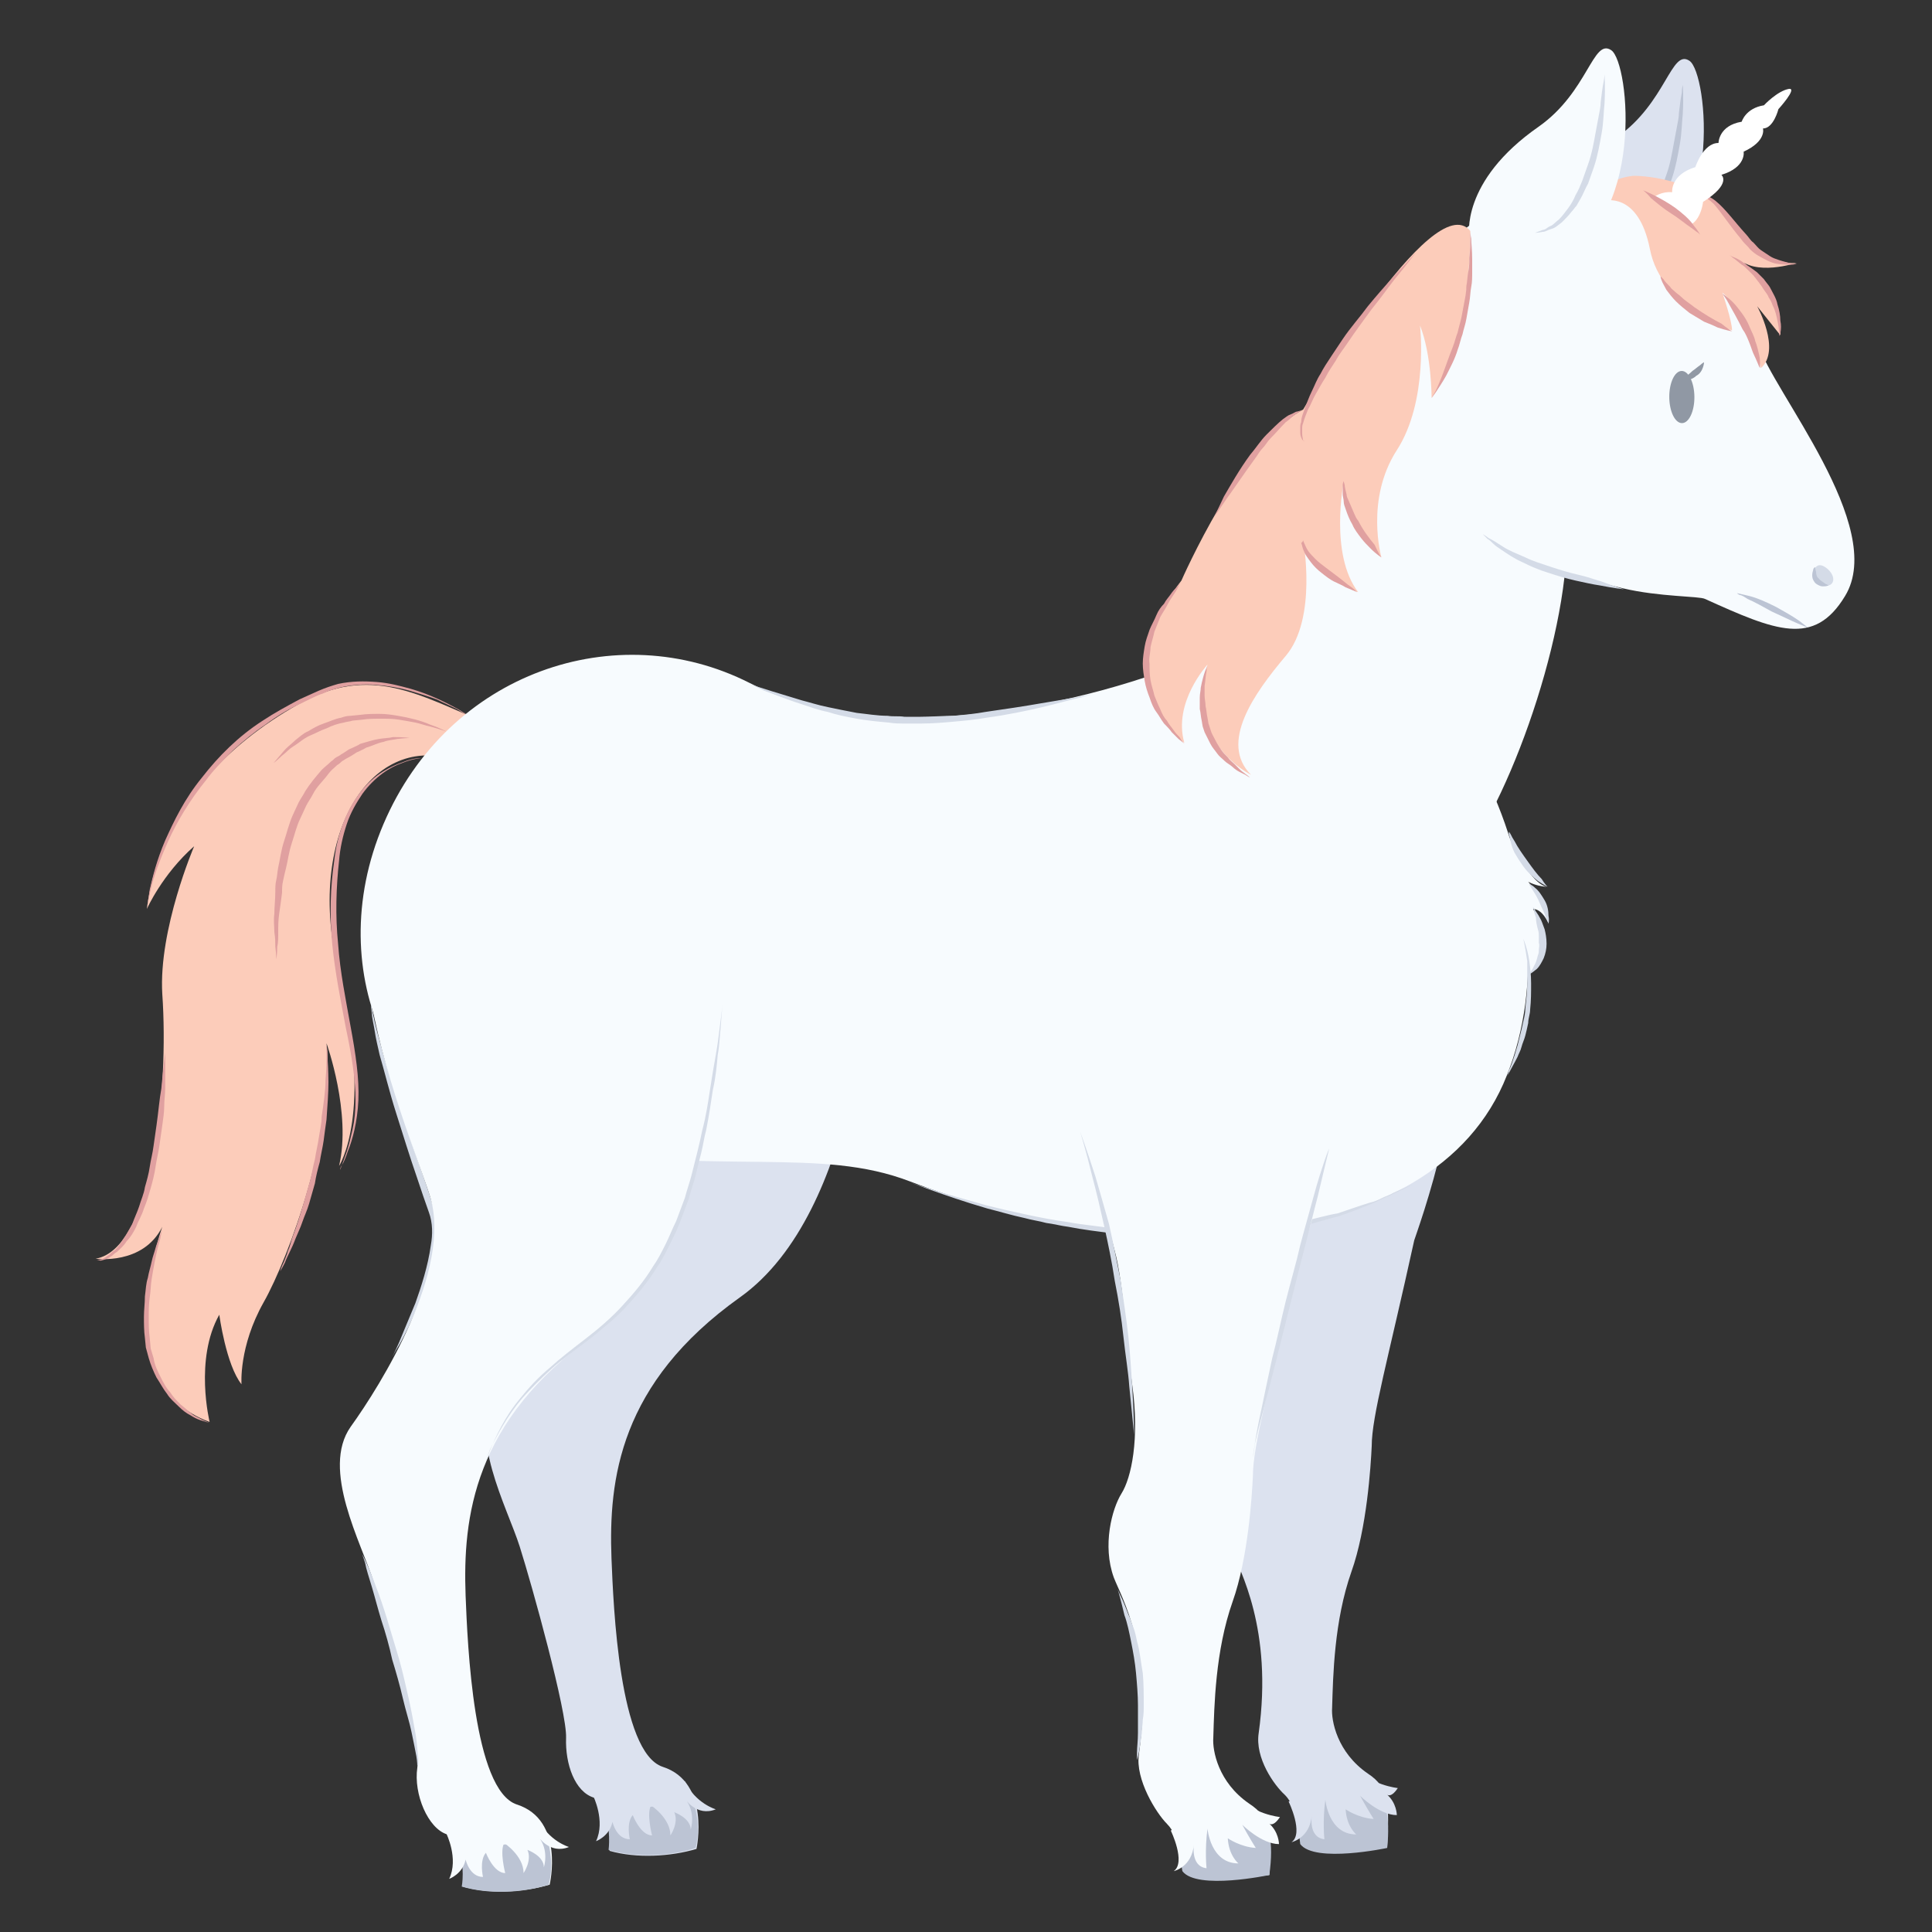 <svg width="200px" height="200px" viewBox="0 0 200 200" version="1.1" xml:space="preserve" xmlns="http://www.w3.org/2000/svg" xmlns:xlink="http://www.w3.org/1999/xlink">
  <rect x="0" y="0" width="200" height="200" fill="#333333" stroke="none"/>
  <!-- Generator: Sketch 49.3 (51167) - http://www.bohemiancoding.com/sketch -->
  <defs/>
  <g>
    <title>unicorn</title>
    <desc>Created with Sketch.</desc>
    <g id="unicorn" stroke="none" stroke-width="1" fill="none" fill-rule="evenodd">
      <g id="Unicorn" transform="translate(9, 5)" fill-rule="nonzero">
        <g id="Group" transform="translate(0, 65)">
          <path d="M42.1,5.2 C34.3,1.9 29.4,-1.3 21.9,2.9 C14.4,7.1 7.5,14 6.2,24.1 C6.2,24.1 7.8,20.5 11.1,17.6 C11.1,17.6 7.4,26.2 7.8,32.9 C8.5,42.8 6.8,59.3 0.9,60.3 C0.9,60.3 5.8,61 7.8,57 C7.8,57 1.9,73.3 12.7,77.2 C12.7,77.2 11.1,70.7 13.7,66.1 C13.7,66.1 14.4,71.3 16,73.3 C16,73.3 15.7,69.4 18.3,64.8 C20.9,60.2 25.8,46.9 24.8,38 C24.8,38 27.4,45.2 26.1,50.7 C26.1,50.7 29.7,45.2 26.1,30.8 C22.5,16.4 29.4,6 37.8,8.6 L42.1,5.2 Z" id="Shape" fill="#FCCCBA"/>
          <path d="M6.2,24.1 C6.2,24.1 6.3,23.4 6.5,22.1 C6.8,20.8 7.2,19.1 8.1,17 C9,15 10.1,12.7 11.9,10.5 C13.6,8.3 15.7,6.2 18.2,4.6 C19.4,3.8 20.7,3.1 22,2.4 C22.7,2.1 23.3,1.8 24,1.5 C24.7,1.2 25.3,1 26,0.8 C27.4,0.5 28.7,0.5 30,0.6 C31.3,0.7 32.4,1 33.5,1.3 C35.6,1.9 37.3,2.8 38.4,3.4 C38.9,3.7 39.4,4 39.6,4.2 C39.9,4.4 40,4.5 40,4.5 C40,4.5 39.8,4.4 39.6,4.2 C39.3,4 38.9,3.8 38.3,3.4 C37.7,3.1 37,2.8 36.2,2.4 C35.4,2.1 34.4,1.8 33.4,1.5 C32.3,1.2 31.2,1 29.9,0.9 C28.7,0.8 27.3,0.9 26.1,1.2 C25.8,1.3 25.4,1.4 25.1,1.5 C24.8,1.6 24.5,1.8 24.1,1.9 C23.4,2.2 22.8,2.5 22.2,2.8 C20.9,3.4 19.7,4.1 18.5,5 C17.3,5.8 16.2,6.7 15.1,7.7 C14.1,8.7 13.1,9.7 12.3,10.8 C10.6,12.9 9.3,15.1 8.4,17.1 C7.5,19.1 6.9,20.8 6.6,22.1 C6.3,23.4 6.2,24.1 6.2,24.1 Z" id="Shape" fill="#E0A0A0"/>
          <path d="M38.6,6.3 C38.6,6.3 37.4,5.7 35.5,5.2 C35,5.1 34.5,4.9 34,4.8 C33.5,4.7 32.9,4.6 32.3,4.5 C31.7,4.4 31.1,4.4 30.4,4.4 C29.8,4.4 29.1,4.4 28.5,4.5 L27.5,4.6 C27.2,4.7 26.9,4.7 26.6,4.8 C26,4.9 25.4,5.1 24.8,5.4 C24.2,5.6 23.7,5.9 23.2,6.1 C22.7,6.3 22.3,6.6 21.9,6.9 C21.5,7.2 21.1,7.4 20.8,7.7 C20.5,8 20.2,8.2 20,8.4 C19.6,8.8 19.3,9 19.3,9 C19.3,9 19.5,8.8 19.9,8.3 C20.1,8.1 20.3,7.8 20.6,7.5 C20.9,7.2 21.3,6.9 21.6,6.6 C22,6.3 22.4,5.9 22.9,5.7 C23.4,5.4 23.9,5.1 24.5,4.9 C25.1,4.7 25.7,4.4 26.3,4.3 C26.6,4.2 26.9,4.1 27.3,4.1 L28.3,4 C29,3.9 29.6,3.9 30.3,3.9 C31,3.9 31.6,4 32.2,4.1 C33.4,4.3 34.6,4.6 35.5,5 C36.4,5.3 37.2,5.7 37.7,6 C38.3,6.1 38.6,6.3 38.6,6.3 Z" id="Shape" fill="#E0A0A0"/>
          <path d="M33.4,6.4 C33.4,6.4 32.9,6.4 32.1,6.5 C31.7,6.6 31.2,6.6 30.7,6.8 C30.1,6.9 29.6,7.2 28.9,7.4 C28.6,7.6 28.3,7.7 27.9,7.9 C27.6,8.1 27.3,8.3 26.9,8.5 C26.7,8.6 26.6,8.7 26.4,8.8 C26.3,8.9 26.1,9.1 25.9,9.2 C25.6,9.5 25.3,9.7 25,10.1 C24.5,10.8 23.8,11.4 23.4,12.2 C23.2,12.6 22.9,13 22.7,13.4 L22.1,14.7 C21.7,15.5 21.5,16.4 21.2,17.3 C20.9,18.2 20.8,19.1 20.6,19.9 C20.5,20.3 20.4,20.7 20.3,21.2 C20.2,21.6 20.2,22 20.2,22.4 C20.1,23.2 20,23.9 19.9,24.6 C19.8,25.3 19.8,25.9 19.8,26.5 C19.8,27.1 19.8,27.6 19.7,28 C19.7,28.8 19.6,29.3 19.6,29.3 C19.6,29.3 19.6,28.8 19.5,28 C19.5,27.6 19.5,27.1 19.4,26.5 C19.4,25.9 19.3,25.3 19.4,24.6 C19.4,23.9 19.5,23.1 19.5,22.3 C19.5,21.9 19.5,21.5 19.6,21.1 C19.7,20.7 19.7,20.3 19.8,19.8 C20,18.9 20.1,18 20.4,17.1 C20.7,16.2 20.9,15.3 21.3,14.4 L21.9,13.1 C22.1,12.7 22.4,12.3 22.6,11.9 C23.1,11.1 23.7,10.4 24.3,9.7 C24.6,9.4 25,9.1 25.3,8.8 C25.5,8.7 25.6,8.5 25.8,8.4 C26,8.3 26.2,8.2 26.3,8.1 C26.7,7.9 27,7.6 27.3,7.5 C27.7,7.3 28,7.2 28.3,7 C29,6.8 29.6,6.6 30.2,6.5 C30.8,6.4 31.3,6.4 31.7,6.3 C33,6.3 33.4,6.4 33.4,6.4 Z" id="Shape" fill="#E0A0A0"/>
        </g>
        <g id="Group" transform="translate(41, 72)">
          <path d="M39.9,23.2 C39.9,23.2 39.1,48.4 26.6,57.3 C14.1,66.2 13,76.2 13.3,84.3 C13.5,89.3 14.1,104.4 18.6,105.9 C23.6,107.5 22.1,114.4 22.1,114.4 C19.4,115.2 15.9,115.4 13.1,114.6 C13.1,114.6 13.5,109.6 11.5,109.1 C9.5,108.5 8.5,105.6 8.6,102.9 C8.7,100.2 5.1,87.2 3.8,83.1 C2.5,79 -1.7,71.4 1.4,67 C4.5,62.7 12,50.7 9.6,43.1 C7.2,35.5 -5.7,6.3 12.1,2 C29.9,-2.3 41.8,4.5 39.9,23.2 Z" id="Shape" fill="#DCE2EF"/>
          <path d="M13,114.5 C15.7,115.3 19.2,115.2 22,114.3 C22,114.3 22.7,112.1 21.7,109.3 C18.6,110.1 14.7,110.3 12.5,110.3 C13.3,112.3 13,114.5 13,114.5 Z" id="Shape" fill="#BCC4D4"/>
          <path d="M11.4,108.9 C11.4,108.9 12.7,111.5 11.7,113.6 C11.7,113.6 13.1,113.1 13.4,111.6 C13.4,111.6 13.8,113.4 15.2,113.4 C15.2,113.4 14.8,111.7 15.5,110.9 C15.5,110.9 16.3,113 17.5,113 C17.5,113 16.9,110.7 17.4,109.9 C17.4,109.9 19.4,111.2 19.4,113 C19.4,113 20.3,111.7 19.8,110.6 C19.8,110.6 21.5,111.2 21.5,112.4 C21.5,112.4 22.1,110.6 20.9,109.2 C20.9,109.2 22.1,111.1 24.1,110.3 C24.1,110.3 22,109.7 20.9,107.4" id="Shape" fill="#DCE2EF"/>
        </g>
        <g id="Group" transform="translate(151, 1)">
          <path d="M0.2,19.6 C0.2,19.6 -0.8,13.9 7.4,8.2 C12.5,4.6 13,-1 14.9,0.3 C16.8,1.6 18.5,18.3 9,22.1 C3.4,24.3 0.8,24.3 0.2,19.6 Z" id="Shape" fill="#DCE2EF"/>
          <path d="M14.2,2.8 C14.2,2.8 14.3,4 14.2,5.8 C14.1,6.7 14.1,7.8 13.9,8.9 C13.7,10 13.5,11.2 13.1,12.4 C12.9,13 12.7,13.5 12.5,14.1 C12.2,14.6 12,15.2 11.7,15.7 C11.6,15.9 11.4,16.2 11.3,16.4 C11.1,16.6 11,16.8 10.8,17 C10.5,17.4 10.1,17.8 9.8,18.1 C9.4,18.4 9.1,18.7 8.7,18.8 C8.3,18.9 8.1,19.1 7.8,19.1 C7.3,19.2 7,19.2 7,19.2 C7,19.2 7.3,19.1 7.8,18.9 C8.1,18.9 8.3,18.6 8.6,18.5 C8.9,18.4 9.2,18 9.5,17.8 C9.8,17.5 10.1,17.1 10.4,16.7 C10.7,16.3 11,15.8 11.2,15.3 C11.5,14.8 11.7,14.3 11.9,13.8 C12.1,13.2 12.3,12.7 12.5,12.1 C12.9,11 13.1,9.8 13.3,8.7 C13.4,8.2 13.5,7.6 13.6,7.1 C13.7,6.6 13.8,6.1 13.8,5.7 C13.9,4.8 14,4.1 14.1,3.6 C14.1,3.1 14.2,2.8 14.2,2.8 Z" id="Shape" fill="#BCC4D4"/>
        </g>
        <g id="Group" transform="translate(114, 93)">
          <path d="M23.4,30.4 C23.5,30 30.3,11.7 26.1,6.2 C19.9,-1.8 7.6,-0.6 3.4,2.9 C-0.8,6.4 0.5,15.4 2.6,20.9 C3.6,23.6 3.7,25.3 4.6,28.6 C5.5,31.9 5.8,38.2 6.4,42.4 C7.2,48.1 6.3,52.1 5.3,53.7 C4.3,55.3 3.3,59.1 4.5,62.4 C5.3,64.5 8.8,70.6 7.3,81.4 C6.9,84 8.9,86.8 10,87.8 C11.5,89.3 11.7,92.6 11.7,92.6 C13.2,94.2 20.6,93.2 20.6,93.2 C20.8,88.9 20.9,87.1 18.6,85.6 C15.4,83.4 14.8,80.1 14.9,78.8 C15,75.5 15.1,69.8 16.9,64.7 C18.5,60.2 18.9,53.8 19,51.7 C19,48.6 20.7,42.7 23.4,30.4 Z" id="Shape" fill="#DCE2EF"/>
          <path d="M11.6,92.9 C13.1,94.9 20.6,93.3 20.6,93.3 C21.3,86.6 18.2,87 17.6,85.6 C15.7,88.2 12.9,88.7 11,89 C11.3,90.2 11.6,92.9 11.6,92.9 Z" id="Shape" fill="#BCC4D4"/>
          <path d="M10.4,88.5 C10.4,88.5 12,91.8 10.7,92.7 C10.7,92.7 12.6,92.3 12.8,89.9 C12.8,89.9 12.4,92.2 14.1,92.4 C14.1,92.4 13.9,90.5 14.2,88.3 C14.2,88.3 14.5,91.9 17.4,91.9 C17.4,91.9 16.4,91.1 16.3,89.3 C16.3,89.3 17.6,90.2 19.2,90.3 C19.2,90.3 18.5,89.2 17.8,87.9 C17.8,87.9 19.8,89.9 21.6,89.9 C21.6,89.9 21.6,88.6 20.5,87.7 C20.5,87.7 20.9,88.3 21.7,87.1 C21.7,87.1 18.8,86.8 17.4,84.9" id="Shape" fill="#DCE2EF"/>
        </g>
        <path d="M142.2,21.5 C142.2,21.5 120.9,40.9 111.3,61.2 C101.7,81.5 136.3,91.5 142.1,84.3 C147.8,77.1 154.1,58.4 153.1,48.4 C152.1,38.4 149,18 142.2,21.5 Z" id="Shape" fill="#F7FBFE"/>
        <g id="Group" transform="translate(135, 14)">
          <path d="M38,16.6 C39.4,21.4 51.4,35.5 47,42.7 C43.8,48 39.8,46.3 32.5,43 C31.9,42.7 27.8,42.8 24,41.9 C3.4,37.1 1,29.5 0.9,19.2 C0.8,8.9 9.1,0.5 19.4,0.5 C29.7,0.5 35,6.2 38,16.6 Z" id="Shape" fill="#F7FBFE"/>
          <ellipse id="Oval" fill="#9098A4" transform="translate(30.103, 22.101) rotate(-0.345) translate(-30.103, -22.101) " cx="30.103" cy="22.101" rx="1.3" ry="2.7"/>
          <path d="M44.1,41.2 C43.4,40.6 43.8,38.7 45.2,39.9 C46.5,41.1 45.4,42.3 44.1,41.2 Z" id="Shape" fill="#D4DBE7"/>
          <path d="M30,20.5 C30,20.5 30.1,20.3 30.4,20.1 C30.6,19.9 30.9,19.7 31.2,19.4 C31.5,19.2 31.7,19 32,18.8 C32.2,18.6 32.4,18.5 32.4,18.5 C32.4,18.5 32.4,18.7 32.3,19 C32.2,19.3 32,19.7 31.6,19.9 C31.3,20.2 30.9,20.3 30.6,20.4 C30.2,20.6 30,20.5 30,20.5 Z" id="Shape" fill="#9098A4"/>
          <path d="M43.9,39.7 C43.9,39.7 43.9,39.9 44,40.2 C44,40.5 44.1,40.8 44.3,40.9 C44.4,41.1 44.7,41.2 44.9,41.4 C45.1,41.5 45.3,41.6 45.3,41.6 C45.3,41.6 45.1,41.7 44.8,41.7 C44.6,41.7 44.5,41.7 44.3,41.6 C44.1,41.5 43.9,41.4 43.8,41.2 C43.5,40.8 43.6,40.3 43.7,40 C43.7,39.8 43.9,39.7 43.9,39.7 Z" id="Shape" fill="#BCC4D4"/>
          <path d="M43.2,46 C43.2,46 42.7,45.8 42,45.5 C41.3,45.2 40.3,44.7 39.4,44.3 C38.5,43.8 37.6,43.3 36.9,43 C36.6,42.8 36.3,42.6 36.1,42.6 C35.9,42.5 35.8,42.4 35.8,42.4 C35.8,42.4 36.3,42.5 37.1,42.7 C37.9,42.9 38.8,43.3 39.8,43.8 C40.7,44.3 41.6,44.8 42.3,45.3 C42.8,45.7 43.2,46 43.2,46 Z" id="Shape" fill="#BCC4D4"/>
          <path d="M24.1,42 C24.1,42 23.1,41.9 21.6,41.6 C20.9,41.5 20,41.3 19.1,41.1 C18.2,40.9 17.2,40.6 16.3,40.3 C15.3,40 14.4,39.6 13.6,39.2 C12.7,38.8 12,38.3 11.4,37.9 C11.1,37.7 10.8,37.5 10.6,37.3 C10.4,37.1 10.2,36.9 10,36.8 C9.7,36.5 9.5,36.3 9.5,36.3 C9.5,36.3 9.7,36.4 10.1,36.7 C10.5,36.9 11,37.2 11.6,37.6 C12.2,38 13,38.3 13.9,38.7 C14.7,39.1 15.7,39.4 16.6,39.7 C17.5,40 18.5,40.3 19.4,40.5 C20.3,40.7 21.1,41 21.8,41.2 C23.1,41.7 24.1,42 24.1,42 Z" id="Shape" fill="#D4DBE7"/>
        </g>
        <g id="Group" transform="translate(28, 61)">
          <path d="M116.8,14.5 C121.6,24.3 122.7,36 119,45.3 C111.4,64.7 79.6,64.9 57.2,56.3 C47.8,52.7 38.4,55.7 17,52.7 C4.4,51.1 -4,35 2.7,19.3 C9.4,3.6 26.8,-2.3 40.6,4.7 C57.1,13.1 83.2,4.4 89.3,0.9 C94.9,-2.3 111.9,4.8 116.8,14.5 Z" id="Shape" fill="#F7FBFE"/>
          <path d="M117.7,17 C117.7,17 120.6,25.2 123.1,25.8 C123.1,25.8 120.6,25.7 119.9,23.9 C119.9,23.9 123.3,27 123.3,29.6 C123.3,29.6 122.7,28.1 121.7,28.1 C121.7,28.1 124.3,32.1 121.1,35" id="Shape" fill="#F7FBFE"/>
          <path d="M57.2,56.4 C57.2,56.4 58,56.7 59.4,57.1 C60.8,57.6 62.8,58.1 65.2,58.8 C66.4,59.1 67.7,59.4 69.1,59.7 C70.5,60 72,60.3 73.5,60.5 C75,60.8 76.7,60.9 78.3,61.2 C79.9,61.3 81.6,61.5 83.3,61.5 C84.1,61.5 85,61.6 85.8,61.6 C86.6,61.6 87.5,61.6 88.3,61.5 C88.7,61.5 89.1,61.5 89.5,61.5 C89.9,61.5 90.3,61.4 90.7,61.4 C91.5,61.3 92.3,61.3 93.1,61.2 C94.7,61 96.1,60.7 97.6,60.5 C99,60.2 100.3,59.8 101.5,59.6 C102.7,59.2 103.8,58.8 104.8,58.5 C105.3,58.4 105.7,58.2 106.1,58 C106.5,57.8 106.9,57.7 107.2,57.5 C108.5,56.9 109.3,56.6 109.3,56.6 C109.3,56.6 108.5,57 107.2,57.6 C106.9,57.8 106.5,57.9 106.1,58.1 C105.7,58.3 105.3,58.5 104.8,58.7 C103.8,59.1 102.8,59.5 101.6,59.9 C100.4,60.2 99.1,60.6 97.7,61 C96.3,61.3 94.8,61.6 93.2,61.8 C92.4,61.9 91.6,62 90.8,62 C90.4,62 90,62.1 89.6,62.1 C89.2,62.1 88.8,62.1 88.4,62.1 C87.6,62.1 86.7,62.2 85.9,62.2 C85.1,62.2 84.2,62.2 83.4,62.1 C81.7,62.1 80,61.8 78.4,61.7 C76.8,61.5 75.1,61.3 73.6,61 C72.8,60.9 72.1,60.7 71.3,60.6 C70.6,60.4 69.8,60.3 69.1,60.1 C67.7,59.8 66.4,59.4 65.2,59.1 C62.8,58.4 60.8,57.7 59.4,57.2 C58,56.7 57.2,56.4 57.2,56.4 Z" id="Shape" fill="#D4DBE7"/>
          <path d="M120.7,31.2 C120.7,31.2 121.1,32.1 121.3,33.4 C121.4,34.1 121.5,34.9 121.5,35.8 C121.5,36.7 121.5,37.6 121.4,38.5 C121.4,39 121.2,39.4 121.2,39.9 C121.1,40.4 121,40.8 120.9,41.2 C120.8,41.6 120.6,42 120.5,42.4 C120.4,42.8 120.2,43.1 120.1,43.4 C119.8,44 119.5,44.5 119.3,44.9 C119.1,45.2 119,45.4 119,45.4 C119,45.4 119.1,45.2 119.2,44.8 C119.3,44.6 119.4,44.4 119.5,44.1 C119.6,43.8 119.7,43.5 119.8,43.2 C119.9,42.9 120,42.5 120.1,42.2 C120.2,41.8 120.3,41.4 120.4,41 C120.5,40.6 120.6,40.2 120.7,39.7 C120.8,39.3 120.9,38.8 120.9,38.4 C121,37.5 121.1,36.6 121.1,35.8 C121.1,35 121.1,34.2 121.1,33.5 C120.9,32.1 120.7,31.2 120.7,31.2 Z" id="Shape" fill="#D4DBE7"/>
          <path d="M121.1,35 C121.1,35 121.5,34.7 121.8,34 C122,33.7 122.1,33.3 122.2,32.9 C122.3,32.7 122.3,32.5 122.3,32.3 C122.3,32.1 122.4,31.9 122.3,31.6 C122.3,31.4 122.3,31.2 122.3,30.9 C122.3,30.7 122.3,30.5 122.2,30.2 C122.1,29.8 122,29.4 122,29 C121.9,28.7 121.8,28.4 121.8,28.2 C121.7,28 121.7,27.9 121.7,27.9 C121.7,27.9 121.8,28 121.9,28.2 C122,28.4 122.2,28.6 122.4,29 C122.6,29.3 122.7,29.7 122.9,30.2 C123,30.6 123.1,31.1 123.1,31.7 C123.1,32.2 123,32.7 122.8,33.2 C122.6,33.6 122.4,34 122.1,34.3 C121.5,34.8 121.1,35 121.1,35 Z" id="Shape" fill="#D4DBE7"/>
          <path d="M123.3,29.6 C123.3,29.6 123.2,29.3 123,28.9 C122.9,28.5 122.6,28 122.4,27.5 C122.2,27 121.9,26.5 121.7,26.2 C121.6,26 121.5,25.9 121.4,25.7 C121.3,25.6 121.3,25.5 121.3,25.5 C121.3,25.5 121.6,25.6 121.9,25.9 C122.3,26.2 122.6,26.7 122.9,27.2 C123.2,27.7 123.3,28.3 123.3,28.8 C123.4,29.3 123.3,29.6 123.3,29.6 Z" id="Shape" fill="#D4DBE7"/>
          <path d="M123.2,25.8 C123.2,25.8 122.8,25.6 122.2,25.2 C121.7,24.8 121,24.2 120.5,23.4 C120.2,23 120,22.6 119.8,22.3 C119.6,21.9 119.5,21.6 119.4,21.2 C119.3,20.9 119.3,20.6 119.2,20.4 C119.2,20.2 119.2,20.1 119.2,20.1 C119.2,20.1 119.3,20.2 119.4,20.4 C119.5,20.6 119.6,20.8 119.8,21.1 C120.1,21.7 120.6,22.4 121.1,23.1 C121.6,23.8 122.1,24.5 122.6,25 C122.9,25.5 123.2,25.8 123.2,25.8 Z" id="Shape" fill="#D4DBE7"/>
          <path d="M40.6,4.8 C40.6,4.8 41.1,5 42.1,5.3 C43,5.6 44.4,6 46,6.5 C46.8,6.7 47.7,7 48.7,7.2 C49.6,7.4 50.7,7.6 51.7,7.8 C52.7,7.9 53.8,8.1 54.9,8.1 C55.5,8.2 56,8.1 56.6,8.2 C57.2,8.2 57.7,8.2 58.3,8.2 C59.4,8.2 60.6,8.1 61.7,8.1 C62.8,8 63.9,7.9 65,7.7 C67.1,7.4 69.1,7.1 70.8,6.8 C72.5,6.5 73.9,6.3 74.9,6.1 C75.9,5.9 76.4,5.8 76.4,5.8 C76.4,5.8 75.8,5.9 74.9,6.2 C73.9,6.4 72.6,6.8 70.9,7.2 C69.2,7.6 67.3,8 65.1,8.3 C64,8.5 62.9,8.6 61.8,8.7 C60.7,8.8 59.5,8.9 58.4,8.9 C57.8,8.9 57.3,8.9 56.7,8.9 C56.1,8.9 55.6,8.9 55,8.8 C53.9,8.7 52.8,8.6 51.7,8.4 C50.6,8.2 49.6,8 48.7,7.7 C47.7,7.5 46.9,7.2 46,6.9 C44.4,6.4 43,5.8 42.1,5.5 C41.1,5 40.6,4.8 40.6,4.8 Z" id="Shape" fill="#D4DBE7"/>
        </g>
        <g id="Group" transform="translate(26, 76)">
          <path d="M5.6,59.5 C5.6,59.5 5.9,58.9 6.3,58 C6.7,57 7.3,55.6 8,53.9 C8.6,52.2 9.3,50.1 9.6,47.9 C9.8,46.8 9.8,45.6 9.4,44.5 C9,43.4 8.6,42.2 8.2,41 C7.4,38.7 6.7,36.4 6,34.2 C5.3,32 4.8,29.9 4.3,28.2 C4.1,27.3 3.9,26.5 3.8,25.8 C3.7,25.1 3.5,24.4 3.5,23.9 C3.4,23.4 3.4,22.9 3.4,22.7 C3.4,22.4 3.4,22.3 3.4,22.3 C3.4,22.3 3.4,22.5 3.4,22.7 C3.4,23 3.5,23.4 3.6,23.9 C3.8,25 4.2,26.4 4.7,28.2 C5.2,30 5.9,32 6.6,34.2 C7.3,36.4 8.1,38.7 8.9,41 C9.3,42.2 9.7,43.3 10,44.5 C10.4,45.7 10.3,47 10.1,48.1 C9.7,50.4 9,52.4 8.3,54.1 C7.6,55.8 6.9,57.2 6.4,58.1 C5.9,58.9 5.6,59.5 5.6,59.5 Z" id="Shape" fill="#D4DBE7"/>
          <path d="M39.8,23.1 C39.8,23.1 39,48.3 26.5,57.2 C14,66.1 12.9,76.1 13.2,84.2 C13.4,89.2 14,104.3 18.5,105.8 C23.5,107.4 21.9,114.1 21.9,114.1 C19.2,114.9 15.7,115.1 12.9,114.3 C12.9,114.3 13.4,109.5 11.3,108.9 C9.3,108.3 7.8,104.7 8.2,102 C8.6,99.3 5,87 3.7,82.8 C2.4,78.7 -1.8,71.1 1.3,66.7 C4.4,62.4 11.9,50.4 9.5,42.8 C7.1,35.2 -5.8,6.3 12,1.9 C29.8,-2.4 41.6,4.5 39.8,23.1 Z" id="Shape" fill="#F7FBFE"/>
          <path d="M12.8,114.3 C15.5,115.1 19,115 21.8,114.1 C21.8,114.1 22.5,112 21.6,109.2 C18.5,110 14.6,110.2 12.4,110.2 C13.2,112.2 12.8,114.3 12.8,114.3 Z" id="Shape" fill="#BCC4D4"/>
          <path d="M11.2,108.8 C11.2,108.8 12.5,111.4 11.5,113.5 C11.5,113.5 12.9,113 13.2,111.5 C13.2,111.5 13.6,113.3 15,113.3 C15,113.3 14.6,111.6 15.3,110.8 C15.3,110.8 16.1,112.9 17.3,112.9 C17.3,112.9 16.7,110.6 17.2,109.8 C17.2,109.8 19.2,111.1 19.2,112.9 C19.2,112.9 20.1,111.6 19.6,110.5 C19.6,110.5 21.3,111.1 21.3,112.3 C21.3,112.3 21.9,110.5 20.7,109.1 C20.7,109.1 21.9,111 23.9,110.2 C23.9,110.2 21.8,109.6 20.7,107.3" id="Shape" fill="#F7FBFE"/>
          <path d="M14.8,71.4 C14.8,71.4 15.2,70.6 15.7,69.2 C16.3,67.8 17.2,65.7 18.9,63.7 C19.7,62.7 20.7,61.6 21.9,60.6 C23,59.6 24.3,58.6 25.6,57.6 C26.9,56.6 28.2,55.5 29.4,54.2 C30.6,52.9 31.7,51.6 32.6,50.1 C33.1,49.4 33.5,48.6 33.9,47.8 C34.3,47 34.6,46.2 35,45.4 C35.3,44.6 35.6,43.8 35.9,43 C36.1,42.2 36.4,41.4 36.6,40.6 C37,39 37.4,37.5 37.7,36 C38.1,34.5 38.3,33.1 38.5,31.8 C38.7,30.5 38.9,29.3 39.1,28.2 C39.3,27.1 39.4,26.2 39.5,25.4 C39.7,23.9 39.8,23 39.8,23 C39.8,23 39.7,23.9 39.6,25.4 C39.5,26.2 39.5,27.1 39.3,28.2 C39.2,29.3 39.1,30.5 38.8,31.8 C38.6,33.1 38.4,34.5 38.1,36 C37.9,36.7 37.8,37.5 37.6,38.3 C37.4,39.1 37.2,39.9 37,40.7 C36.8,41.5 36.5,42.3 36.3,43.1 C36,43.9 35.7,44.7 35.4,45.5 C35.1,46.3 34.7,47.1 34.3,47.9 C33.9,48.7 33.5,49.5 33,50.2 C32.1,51.7 30.9,53.1 29.7,54.4 C28.5,55.7 27.1,56.8 25.8,57.8 C24.5,58.8 23.2,59.7 22.1,60.7 C21,61.7 20,62.7 19.1,63.7 C17.4,65.7 16.4,67.7 15.7,69.1 C15.2,70.6 14.8,71.4 14.8,71.4 Z" id="Shape" fill="#D4DBE7"/>
          <path d="M8.2,101.8 C8.2,101.8 8.2,101.4 8.1,100.8 C8,100.2 7.8,99.3 7.6,98.3 C7.4,97.3 7,96.1 6.7,94.8 C6.4,93.5 6,92.1 5.6,90.8 C5.3,89.4 4.9,88 4.5,86.8 C4.1,85.5 3.8,84.3 3.5,83.3 C3.2,82.3 2.9,81.4 2.8,80.8 C2.6,80.2 2.5,79.9 2.5,79.9 C2.5,79.9 3.2,81.2 3.9,83.2 C4.3,84.2 4.7,85.4 5.1,86.7 C5.5,88 5.9,89.4 6.3,90.7 C6.7,92.1 7,93.5 7.3,94.8 C7.6,96.1 7.8,97.3 8,98.4 C8.2,99.5 8.2,100.4 8.3,101 C8.3,101.3 8.3,101.6 8.3,101.7 C8.2,101.7 8.2,101.8 8.2,101.8 Z" id="Shape" fill="#D4DBE7"/>
        </g>
        <g id="Group" transform="translate(102, 96)">
          <g id="Shape">
            <path d="M23.2,30.3 C23.3,29.9 30.1,11.6 25.9,6.1 C19.7,-1.9 7.4,-0.7 3.2,2.8 C-1,6.2 0.3,15.3 2.4,20.8 C3.4,23.5 3.5,25.2 4.4,28.5 C5.3,31.8 5.6,38.1 6.2,42.3 C7,48 6.1,52 5.1,53.6 C4.1,55.2 3.1,59 4.3,62.3 C5.1,64.4 8.4,69.8 6.9,80.6 C6.5,83.2 8.7,86.7 9.8,87.8 C11.3,89.3 11.5,92.5 11.5,92.5 C13,94.1 20.4,93.1 20.4,93.1 C20.6,88.8 20.6,87.2 18.3,85.7 C15.1,83.5 14.5,80.2 14.6,78.9 C14.7,75.6 14.8,69.9 16.6,64.8 C18.2,60.3 18.6,53.9 18.7,51.8 C18.7,48.6 20.4,42.6 23.2,30.3 Z" fill="#F7FBFE"/>
            <path d="M11.4,92.7 C12.9,94.7 20.4,93.1 20.4,93.1 C21.4,85.9 18,87 17.3,85.6 C15.4,88.2 12.6,88.7 10.7,89 C11,90.2 11.4,92.7 11.4,92.7 Z" fill="#BCC4D4"/>
            <path d="M10.2,88.5 C10.2,88.5 11.8,91.8 10.5,92.7 C10.5,92.7 12.4,92.3 12.6,89.9 C12.6,89.9 12.2,92.2 13.9,92.4 C13.9,92.4 13.7,90.5 14,88.3 C14,88.3 14.3,91.9 17.2,91.9 C17.2,91.9 16.2,91.1 16.1,89.3 C16.1,89.3 17.4,90.2 19,90.3 C19,90.3 18.3,89.2 17.6,87.9 C17.6,87.9 19.6,89.9 21.4,89.9 C21.4,89.9 21.4,88.6 20.3,87.7 C20.3,87.7 20.7,88.3 21.5,87.1 C21.5,87.1 18.6,86.8 17.2,84.9" fill="#F7FBFE"/>
          </g>
          <path d="M4.7,63.5 C4.7,63.5 4.8,63.8 5,64.2 C5.2,64.6 5.5,65.3 5.8,66.1 C6,66.5 6.1,66.9 6.3,67.4 C6.5,67.9 6.6,68.4 6.7,68.9 C7,69.9 7.1,71.1 7.3,72.2 C7.4,73.3 7.4,74.5 7.4,75.5 C7.4,76 7.4,76.5 7.3,77 C7.3,77.5 7.2,77.9 7.2,78.4 C7.1,79.2 7,79.9 6.9,80.4 C6.8,80.9 6.7,81.2 6.7,81.2 C6.7,81.2 6.7,80.9 6.7,80.4 C6.7,79.9 6.8,79.2 6.8,78.4 C6.8,77.6 6.8,76.6 6.8,75.5 C6.8,74.5 6.7,73.3 6.6,72.2 C6.5,71.1 6.3,70 6.1,69 C5.9,68 5.7,67 5.4,66.2 C5,64.5 4.7,63.5 4.7,63.5 Z" id="Shape" fill="#D4DBE7"/>
          <path d="M6.4,47.5 C6.4,47.5 6.2,45.5 5.9,42.5 C5.8,41 5.5,39.3 5.3,37.4 C5.1,35.5 4.8,33.6 4.4,31.6 C4.1,29.6 3.7,27.7 3.3,25.9 C2.9,24.1 2.5,22.4 2.1,20.9 C1.4,18 0.8,16.1 0.8,16.1 C0.8,16.1 1.5,18 2.4,20.8 C2.8,22.2 3.3,23.9 3.8,25.7 C4.2,27.5 4.6,29.5 5,31.5 C5.3,33.5 5.6,35.5 5.8,37.3 C6,39.2 6.1,40.9 6.2,42.4 C6.4,45.5 6.4,47.5 6.4,47.5 Z" id="Shape" fill="#D4DBE7"/>
          <path d="M18.7,49.9 C18.7,49.9 18.9,47.9 19.6,44.8 C19.9,43.3 20.3,41.5 20.7,39.6 C21.2,37.7 21.6,35.7 22.1,33.7 C22.6,31.7 23.2,29.7 23.6,27.9 C24.1,26 24.6,24.3 25,22.8 C25.4,21.3 25.8,20.1 26.1,19.2 C26.4,18.3 26.6,17.9 26.6,17.9 C26.6,17.9 26.1,19.9 25.4,22.9 C25,24.4 24.6,26.1 24.1,28 C23.6,29.9 23.1,31.9 22.6,33.9 C21.6,37.9 20.6,41.9 19.8,44.9 C19.4,46.4 19.1,47.6 18.9,48.5 C18.8,49.4 18.7,49.9 18.7,49.9 Z" id="Shape" fill="#D4DBE7"/>
        </g>
        <g id="Group" transform="translate(156, 4)">
          <path d="M4.1,9.2 C4.1,9.2 11,9.1 14.4,14 C17.8,18.9 21,18.2 21,18.2 C21,18.2 16.6,19.7 14.8,17.6 C14.8,17.6 19.7,21.1 19.3,25.7 L16.9,22.7 C16.9,22.7 19.4,27.2 17.3,29.1 C17.3,29.1 15.9,23.4 13.3,21.3 C13.3,21.3 14.3,24.2 14.3,25.2 C14.3,25.2 7,22.9 5.8,16.8 C4.6,10.7 1,11.8 1,11.8 C1,11.8 0.4,9.6 4.1,9.2 Z" id="Shape" fill="#FCCCBA"/>
          <path d="M14.3,25.3 C14.3,25.3 13.7,25.2 12.8,24.9 C12.4,24.7 11.9,24.5 11.4,24.3 C10.9,24 10.4,23.7 9.9,23.4 C9.4,23 8.9,22.6 8.5,22.2 C8.1,21.8 7.8,21.4 7.5,21 C7.3,20.6 7.1,20.3 7,20 C6.9,19.8 6.9,19.6 6.9,19.6 C6.9,19.6 7,19.7 7.2,19.9 C7.3,20.1 7.6,20.4 7.9,20.7 C8,20.9 8.2,21 8.4,21.2 C8.6,21.4 8.8,21.5 9,21.7 C9.4,22.1 9.9,22.4 10.4,22.8 C11.4,23.5 12.4,24.1 13.2,24.5 C13.8,25 14.3,25.3 14.3,25.3 Z" id="Shape" fill="#E0A0A0"/>
          <path d="M13.3,21.4 C13.3,21.4 13.8,21.7 14.4,22.3 C14.7,22.6 15,23 15.3,23.4 C15.6,23.8 15.9,24.3 16.1,24.8 C16.3,25.3 16.6,25.8 16.7,26.3 C16.9,26.8 17,27.3 17.1,27.7 C17.2,28.1 17.2,28.5 17.2,28.7 C17.2,28.9 17.2,29.1 17.2,29.1 C17.2,29.1 17.1,29 17,28.7 C16.9,28.5 16.8,28.2 16.6,27.8 C16.4,27.4 16.3,27 16.1,26.5 C15.9,26 15.7,25.5 15.4,25.1 C14.9,24.1 14.4,23.2 14,22.5 C13.7,21.9 13.3,21.4 13.3,21.4 Z" id="Shape" fill="#E0A0A0"/>
          <path d="M19.2,25.8 C19.2,25.8 19.2,25.1 19,24.2 C18.9,23.7 18.8,23.2 18.5,22.6 C18.4,22.3 18.3,22.1 18.1,21.8 C18,21.5 17.8,21.3 17.6,21 C17.3,20.5 16.9,20 16.5,19.5 C16.3,19.3 16.1,19.1 15.9,18.9 C15.7,18.7 15.5,18.5 15.3,18.4 C14.9,18.1 14.6,17.8 14.4,17.7 C14.2,17.5 14,17.4 14,17.4 C14,17.4 14.2,17.5 14.4,17.6 C14.7,17.7 15.1,17.9 15.5,18.2 C15.9,18.5 16.4,18.8 16.9,19.2 C17.1,19.4 17.4,19.7 17.6,19.9 C17.8,20.2 18,20.4 18.2,20.7 C18.5,21.3 18.9,21.9 19,22.5 C19.2,23.1 19.3,23.7 19.3,24.2 C19.5,25.1 19.2,25.8 19.2,25.8 Z" id="Shape" fill="#E0A0A0"/>
          <path d="M21,18.3 C21,18.3 20.8,18.4 20.4,18.4 C20,18.4 19.5,18.4 18.9,18.3 C18.3,18.2 17.6,17.8 16.9,17.4 C16.6,17.2 16.2,16.9 16,16.6 C15.7,16.3 15.4,16 15.2,15.7 C14.1,14.4 13.2,13 12.4,12.1 C12,11.7 11.5,11.4 11.2,11.2 C10.9,11 10.7,11 10.7,11 C10.7,11 10.8,11 10.8,11 C10.9,11 11,11 11.2,11.1 C11.6,11.2 12.1,11.4 12.6,11.8 C13.6,12.6 14.6,14 15.7,15.2 C16,15.5 16.2,15.9 16.5,16.1 C16.8,16.4 17,16.7 17.3,16.9 C17.6,17.1 17.9,17.3 18.2,17.5 C18.5,17.7 18.8,17.8 19.1,17.9 C19.7,18.1 20.2,18.2 20.5,18.3 C20.8,18.3 21,18.3 21,18.3 Z" id="Shape" fill="#E0A0A0"/>
          <path d="M6,13.6 C4.4,12.8 6.1,10.7 8.1,10.9 C8.1,10.9 7.9,9.1 10.5,8.3 C10.5,8.3 11.3,5.8 12.9,5.8 C12.9,5.8 12.9,4 15.3,3.6 C15.3,3.6 15.7,2.2 17.6,1.9 C17.6,1.9 19,0.4 20.2,0.2 C21.1,0.1 19.1,2.3 19.1,2.3 C19.1,2.3 18.6,4.3 17.5,4.3 C17.5,4.3 17.9,5.6 15.5,6.7 C15.5,6.7 15.8,8.3 13.2,9.1 C13.2,9.1 14.3,10 11.3,11.9 C11.3,11.9 11,14.8 8.9,14.4 C6.9,13.8 6.2,13.7 6,13.6 Z" id="Shape" fill="#FFFFFF"/>
          <g transform="translate(4, 10)" id="Shape">
            <path d="M1.6,0.7 C1.6,0.7 5.6,4.3 8.4,5.5 C8.4,5.5 3.6,6.8 1.3,3.9 C0.8,3 -0.2,2.8 1.6,0.7 Z" fill="#FCCCBA"/>
            <path d="M1.1,0.7 C1.1,0.7 1.6,0.9 2.2,1.2 C2.8,1.5 3.7,2 4.4,2.5 C5.2,3.1 5.9,3.7 6.3,4.3 C6.8,4.9 7,5.3 7,5.3 C7,5.3 6.9,5.2 6.8,5.1 C6.6,5 6.4,4.8 6.1,4.6 C5.5,4.2 4.8,3.6 4,3.1 C3.2,2.6 2.5,2 1.9,1.5 C1.5,1 1.1,0.7 1.1,0.7 Z" fill="#E0A0A0"/>
          </g>
        </g>
        <g id="Group" transform="translate(143, 0)">
          <path d="M0.1,19.5 C0.1,19.5 -0.9,13.8 7.3,8.1 C12.4,4.5 12.9,-1.1 14.8,0.2 C16.7,1.5 18.4,18.2 8.9,22 C3.3,24.2 0.8,24.2 0.1,19.5 Z" id="Shape" fill="#F7FBFE"/>
          <path d="M14.1,2.7 C14.1,2.7 14.2,3.9 14.1,5.7 C14,6.6 14,7.7 13.8,8.8 C13.6,9.9 13.4,11.1 13,12.3 C12.8,12.9 12.6,13.4 12.4,14 C12.1,14.5 11.9,15.1 11.6,15.6 C11.5,15.8 11.3,16.1 11.2,16.3 C11,16.5 10.9,16.7 10.7,16.9 C10.4,17.3 10,17.7 9.7,18 C9.3,18.3 9,18.6 8.6,18.7 C8.2,18.8 8,19 7.7,19 C7.2,19.1 6.9,19.1 6.9,19.1 C6.9,19.1 7.2,19 7.7,18.8 C8,18.8 8.2,18.5 8.5,18.4 C8.8,18.3 9.1,17.9 9.4,17.7 C9.7,17.4 10,17 10.3,16.6 C10.6,16.2 10.9,15.7 11.1,15.2 C11.4,14.7 11.6,14.2 11.8,13.7 C12,13.1 12.2,12.6 12.4,12 C12.8,10.9 13,9.7 13.2,8.6 C13.3,8.1 13.4,7.5 13.5,7 C13.6,6.5 13.7,6 13.7,5.6 C13.8,4.7 13.9,4 14,3.5 C14.1,3 14.1,2.7 14.1,2.7 Z" id="Shape" fill="#D4DBE7"/>
        </g>
        <g id="Group" transform="translate(109, 18)">
          <path d="M34.2,0.9 C34.2,0.9 34.4,12.5 30.2,18.2 C30.2,18.2 30.2,13.7 29,10.7 C29,10.7 29.9,18.5 26.6,23.6 C23.3,28.7 25,34.7 25,34.7 C25,34.7 21.1,30.8 21.1,26.9 C21.1,26.9 19.6,34.4 22.6,38.3 C22.6,38.3 17.2,36.2 16.9,32.9 C16.9,32.9 18.4,41 15.1,44.9 C11.8,48.8 8.2,53.9 11.5,57.2 C11.5,57.2 4.6,53.9 7,45.8 C7,45.8 3.4,49.7 4.6,53.9 C4.6,53.9 -4.1,47.9 4.3,37.1 C4.3,37.1 10.6,22.7 16.9,19.4 C16.9,19.4 30.3,-3.8 34.2,0.9 Z" id="Shape" fill="#FCCCBA"/>
          <path d="M4.6,54 C4.6,54 4.4,53.8 4,53.5 C3.8,53.3 3.6,53.1 3.3,52.8 C3.1,52.5 2.8,52.2 2.5,51.9 C2.2,51.5 2,51.1 1.7,50.7 C1.4,50.3 1.2,49.8 1,49.2 C0.8,48.7 0.6,48.1 0.5,47.5 C0.4,46.9 0.3,46.3 0.3,45.7 C0.3,45.1 0.4,44.5 0.5,43.9 C0.6,43.3 0.8,42.8 1,42.2 C1.2,41.7 1.5,41.2 1.7,40.7 C1.9,40.2 2.2,39.8 2.5,39.5 C2.7,39.1 3,38.8 3.2,38.5 C3.4,38.2 3.6,38 3.8,37.8 C4.1,37.4 4.3,37.2 4.3,37.2 C4.3,37.2 4.1,37.4 3.9,37.9 C3.8,38.1 3.6,38.4 3.4,38.7 C3.2,39 3,39.3 2.8,39.7 C2.6,40.1 2.3,40.5 2.1,40.9 C1.9,41.4 1.7,41.9 1.5,42.4 C1.4,42.9 1.2,43.5 1.1,44 C1.1,44.6 0.9,45.1 1,45.7 C1,46.3 1,46.8 1.1,47.4 C1.2,48 1.4,48.5 1.5,49 C1.7,49.5 1.9,50 2.1,50.4 C2.3,50.9 2.5,51.3 2.8,51.6 C3,52 3.3,52.3 3.5,52.6 C3.7,52.9 3.9,53.1 4.1,53.3 C4.4,53.8 4.6,54 4.6,54 Z" id="Shape" fill="#E0A0A0"/>
          <path d="M7,45.9 C7,45.9 6.9,46.1 6.9,46.5 C6.8,46.9 6.8,47.4 6.7,48 C6.7,48.3 6.7,48.6 6.7,49 C6.7,49.4 6.8,49.7 6.8,50.1 C6.9,50.5 6.9,50.9 7,51.3 L7.1,51.9 L7.3,52.5 C7.4,52.9 7.6,53.2 7.8,53.6 C8,54 8.2,54.3 8.4,54.6 C8.6,54.9 8.9,55.2 9.1,55.4 C9.3,55.7 9.6,55.9 9.8,56.1 C10,56.3 10.2,56.5 10.4,56.7 C10.6,56.9 10.8,57 10.9,57.1 C11.2,57.3 11.4,57.5 11.4,57.5 C11.4,57.5 11.2,57.4 10.9,57.2 C10.7,57.1 10.5,57 10.3,56.9 C10.1,56.8 9.8,56.6 9.6,56.4 C9.4,56.2 9,56 8.8,55.8 C8.5,55.5 8.2,55.3 8,55 C7.8,54.7 7.5,54.4 7.3,54 C7.1,53.6 6.9,53.2 6.7,52.8 L6.5,52.2 L6.4,51.6 C6.3,51.2 6.3,50.8 6.2,50.4 C6.2,50 6.2,49.6 6.2,49.2 C6.2,48.8 6.3,48.5 6.3,48.2 C6.6,46.6 7,45.9 7,45.9 Z" id="Shape" fill="#E0A0A0"/>
          <path d="M16.9,32.9 C16.9,32.9 16.9,33 17,33.2 C17.1,33.4 17.2,33.7 17.4,34 C17.6,34.3 17.9,34.6 18.2,34.9 C18.5,35.2 18.9,35.5 19.3,35.8 C20.1,36.4 20.9,37 21.5,37.5 C22.1,37.9 22.5,38.3 22.5,38.3 C22.5,38.3 22,38.1 21.3,37.8 C21,37.6 20.5,37.4 20.1,37.2 C19.7,37 19.3,36.7 18.8,36.3 C18.4,36 18,35.6 17.7,35.2 C17.4,34.8 17.1,34.4 17,34.1 C16.8,33.7 16.8,33.4 16.7,33.2 C16.9,33.1 16.9,32.9 16.9,32.9 Z" id="Shape" fill="#E0A0A0"/>
          <path d="M25,34.7 C25,34.7 24.5,34.4 23.9,33.8 C23.6,33.5 23.2,33.1 22.9,32.7 C22.6,32.3 22.2,31.8 22,31.3 C21.7,30.8 21.5,30.3 21.3,29.7 C21.2,29.4 21.1,29.2 21.1,28.9 C21.1,28.7 21,28.4 21,28.2 C21,27.8 21,27.4 21,27.2 C21,27 21.1,26.8 21.1,26.8 C21.1,26.8 21.1,26.9 21.2,27.2 C21.2,27.4 21.3,27.8 21.4,28.2 C21.4,28.4 21.5,28.6 21.6,28.8 C21.7,29 21.8,29.3 21.9,29.5 C22,29.7 22.1,30 22.2,30.2 C22.3,30.4 22.4,30.7 22.6,30.9 C23.1,31.9 23.8,32.8 24.3,33.4 C24.7,34.3 25,34.7 25,34.7 Z" id="Shape" fill="#E0A0A0"/>
          <path d="M30.2,18.2 C30.2,18.2 30.3,18 30.6,17.5 C30.8,17.1 31.1,16.4 31.4,15.6 C31.7,14.8 32,13.9 32.4,12.9 C32.6,12.4 32.7,11.9 32.9,11.4 C33,10.9 33.2,10.3 33.3,9.8 C33.4,9.3 33.5,8.7 33.6,8.2 C33.7,7.7 33.8,7.1 33.8,6.6 C33.9,6.1 33.9,5.6 34,5.1 C34.1,4.6 34.1,4.2 34.1,3.7 C34.2,2.9 34.2,2.2 34.2,1.7 C34.2,1.2 34.2,0.9 34.2,0.9 C34.2,0.9 34.2,1.2 34.3,1.7 C34.3,2.2 34.4,2.9 34.4,3.8 C34.4,4.2 34.4,4.7 34.4,5.2 C34.4,5.7 34.4,6.2 34.3,6.7 C34.2,7.2 34.2,7.8 34.1,8.3 C34,8.9 33.9,9.4 33.8,10 C33.7,10.6 33.5,11.1 33.4,11.6 C33.2,12.1 33.1,12.7 32.9,13.2 C32.6,14.2 32.1,15.1 31.7,15.9 C30.9,17.3 30.2,18.2 30.2,18.2 Z" id="Shape" fill="#E0A0A0"/>
          <path d="M17,22.7 C17,22.7 16.9,22.6 16.8,22.5 C16.7,22.3 16.6,22.1 16.6,21.8 C16.6,21.6 16.6,21.5 16.6,21.3 C16.6,21.1 16.6,20.9 16.7,20.7 C16.7,20.2 16.9,19.8 17.1,19.2 C17.3,18.7 17.5,18.1 17.8,17.5 C18.1,16.9 18.3,16.3 18.7,15.7 C19,15.1 19.4,14.5 19.8,13.9 C20.2,13.3 20.6,12.7 21,12.1 C21.8,10.9 22.8,9.8 23.6,8.7 C24.5,7.6 25.3,6.7 26.1,5.8 C27.6,4.2 28.6,3.1 28.6,3.1 C28.6,3.1 27.7,4.3 26.3,6 C25.6,6.9 24.9,7.9 24,9 C23.2,10.1 22.3,11.3 21.5,12.5 C21.1,13.1 20.6,13.7 20.3,14.3 C19.9,14.9 19.5,15.5 19.2,16.1 C18.8,16.7 18.5,17.3 18.2,17.8 C17.9,18.3 17.7,18.9 17.4,19.4 C17.2,19.9 17,20.4 16.9,20.8 C16.8,21 16.8,21.2 16.8,21.4 C16.8,21.6 16.8,21.8 16.8,21.9 C16.8,22.2 16.9,22.5 16.9,22.6 C17,22.6 17,22.7 17,22.7 Z" id="Shape" fill="#E0A0A0"/>
          <path d="M7.7,30.5 C7.7,30.5 8.1,29.7 8.7,28.4 C9.4,27.2 10.3,25.6 11.4,24.1 C12,23.4 12.5,22.6 13.1,22 C13.7,21.4 14.3,20.8 14.8,20.4 C15.1,20.2 15.3,20 15.6,19.9 C15.9,19.8 16.1,19.6 16.3,19.6 C16.7,19.5 16.9,19.4 16.9,19.4 C16.9,19.4 16.7,19.5 16.4,19.7 C16.2,19.8 16,20 15.8,20.1 C15.6,20.3 15.4,20.5 15.1,20.7 C14.6,21.2 14.1,21.8 13.5,22.4 C13.2,22.7 13,23.1 12.7,23.4 C12.4,23.7 12.2,24.1 11.9,24.5 C10.8,26 9.8,27.5 9,28.6 C8.2,29.8 7.7,30.5 7.7,30.5 Z" id="Shape" fill="#E0A0A0"/>
        </g>
        <path d="M34.6,73.5 C34.6,73.5 33.8,73.5 32.6,74 C31.4,74.4 29.8,75.4 28.5,77.2 C27.9,78.1 27.3,79.1 26.9,80.3 C26.5,81.5 26.2,82.8 26.1,84.1 C25.8,86.8 25.7,89.8 26,92.7 C26.2,95.6 26.8,98.5 27.3,101.3 C27.8,104 28.2,106.6 28.1,108.9 C28,111.1 27.5,113 27,114.2 C26.8,114.8 26.6,115.3 26.4,115.6 C26.2,115.9 26.2,116.1 26.2,116.1 C26.2,116.1 26.3,115.9 26.4,115.6 C26.5,115.3 26.7,114.8 26.9,114.2 C27.1,113.6 27.3,112.8 27.5,111.9 C27.7,111 27.8,110 27.8,108.9 C27.8,106.7 27.4,104.2 26.8,101.4 C26.3,98.7 25.7,95.8 25.4,92.8 C25.1,89.8 25.2,86.8 25.6,84.1 C25.9,81.3 26.9,78.8 28.3,77 C29,76.1 29.8,75.4 30.6,74.9 C31.4,74.4 32.1,74.1 32.7,73.9 C33.9,73.4 34.6,73.5 34.6,73.5 Z" id="Shape" fill="#E0A0A0"/>
        <path d="M24.8,103.2 C24.8,103.2 24.9,103.6 24.9,104.2 C24.9,104.9 25,105.8 25,107 C25,108.1 24.9,109.5 24.8,110.9 C24.7,111.6 24.6,112.3 24.5,113.1 C24.4,113.8 24.2,114.6 24.1,115.3 C23.9,116 23.7,116.8 23.6,117.5 C23.4,118.2 23.2,118.9 23,119.6 C22.8,120.3 22.5,120.9 22.3,121.5 C22.1,122.1 21.8,122.7 21.6,123.2 C21.2,124.3 20.7,125.1 20.5,125.7 C20.2,126.3 20,126.6 20,126.6 C20,126.6 20.1,126.2 20.4,125.6 C20.5,125.3 20.7,124.9 20.8,124.5 C21,124.1 21.1,123.6 21.3,123 C21.5,122.5 21.7,121.9 21.9,121.3 C22.1,120.7 22.3,120 22.5,119.3 C22.7,118.6 22.9,117.9 23.1,117.2 C23.3,116.5 23.4,115.7 23.6,115 C23.7,114.3 23.9,113.5 24,112.8 C24.1,112.1 24.3,111.3 24.3,110.6 C24.5,109.2 24.7,107.9 24.7,106.8 C24.8,105.7 24.8,104.7 24.8,104.1 C24.8,103.5 24.8,103.2 24.8,103.2 Z" id="Shape" fill="#E0A0A0"/>
        <path d="M12.7,142.3 C12.7,142.3 12.3,142.2 11.7,142 C11.4,141.9 11,141.7 10.7,141.5 C10.3,141.3 9.9,141 9.5,140.6 C9.1,140.2 8.6,139.8 8.3,139.3 C7.9,138.8 7.6,138.2 7.2,137.6 C6.9,137 6.6,136.3 6.4,135.6 C6.3,135.2 6.2,134.9 6.1,134.5 L6,133.5 C5.9,132.8 5.9,132 5.9,131.3 C5.9,130.6 6,129.9 6,129.2 C6.1,128.5 6.1,127.9 6.3,127.3 C6.4,126.7 6.6,126.1 6.7,125.6 C6.8,125.1 7,124.6 7.1,124.2 C7.2,123.8 7.4,123.4 7.5,123.1 C7.7,122.5 7.8,122.2 7.8,122.2 C7.8,122.2 7.7,122.6 7.6,123.2 C7.5,123.5 7.4,123.9 7.3,124.3 C7.2,124.7 7.1,125.2 7,125.7 C6.9,126.2 6.8,126.8 6.7,127.4 C6.6,128 6.6,128.7 6.5,129.3 C6.4,130 6.4,130.7 6.4,131.4 C6.4,132.1 6.4,132.8 6.5,133.5 L6.6,134.6 C6.7,134.9 6.8,135.3 6.9,135.6 C7,136.3 7.3,136.9 7.6,137.5 C7.9,138.1 8.2,138.7 8.6,139.1 C8.9,139.6 9.3,140 9.7,140.4 C10.1,140.7 10.5,141.1 10.8,141.3 C11.1,141.6 11.5,141.7 11.8,141.9 C12.4,142.2 12.7,142.3 12.7,142.3 Z" id="Shape" fill="#E0A0A0"/>
        <path d="M1,125.4 C1,125.4 1.1,125.4 1.3,125.4 C1.5,125.4 1.7,125.3 2,125.1 C2.1,125 2.3,124.9 2.4,124.8 C2.5,124.7 2.7,124.5 2.9,124.4 C3.2,124.1 3.5,123.7 3.8,123.2 C4.1,122.8 4.4,122.2 4.7,121.7 C4.9,121.1 5.2,120.5 5.4,119.9 C5.6,119.2 5.9,118.6 6,117.9 C6.2,117.2 6.4,116.5 6.5,115.8 C6.6,115.1 6.8,114.4 6.9,113.6 C7,112.9 7.1,112.2 7.2,111.5 C7.4,110.1 7.5,108.8 7.7,107.7 C7.9,105.5 8.1,104 8.1,104 C8.1,104 8.1,105.5 8.1,107.7 C8.1,108.3 8,108.9 8,109.5 C8,110.1 7.9,110.8 7.8,111.5 C7.7,112.2 7.6,112.9 7.5,113.6 C7.4,114.3 7.2,115.1 7.1,115.8 C7,116.5 6.8,117.3 6.6,118 C6.4,118.7 6.2,119.4 5.9,120.1 C5.7,120.8 5.3,121.4 5.1,122 C4.8,122.6 4.5,123.1 4.1,123.5 C3.8,124 3.4,124.3 3.1,124.6 C2.9,124.7 2.7,124.9 2.6,125 C2.4,125.1 2.3,125.2 2.1,125.3 C1.8,125.4 1.5,125.5 1.4,125.5 C1.1,125.4 1,125.4 1,125.4 Z" id="Shape" fill="#E0A0A0"/>
      </g>
    </g>
  </g>
</svg>
